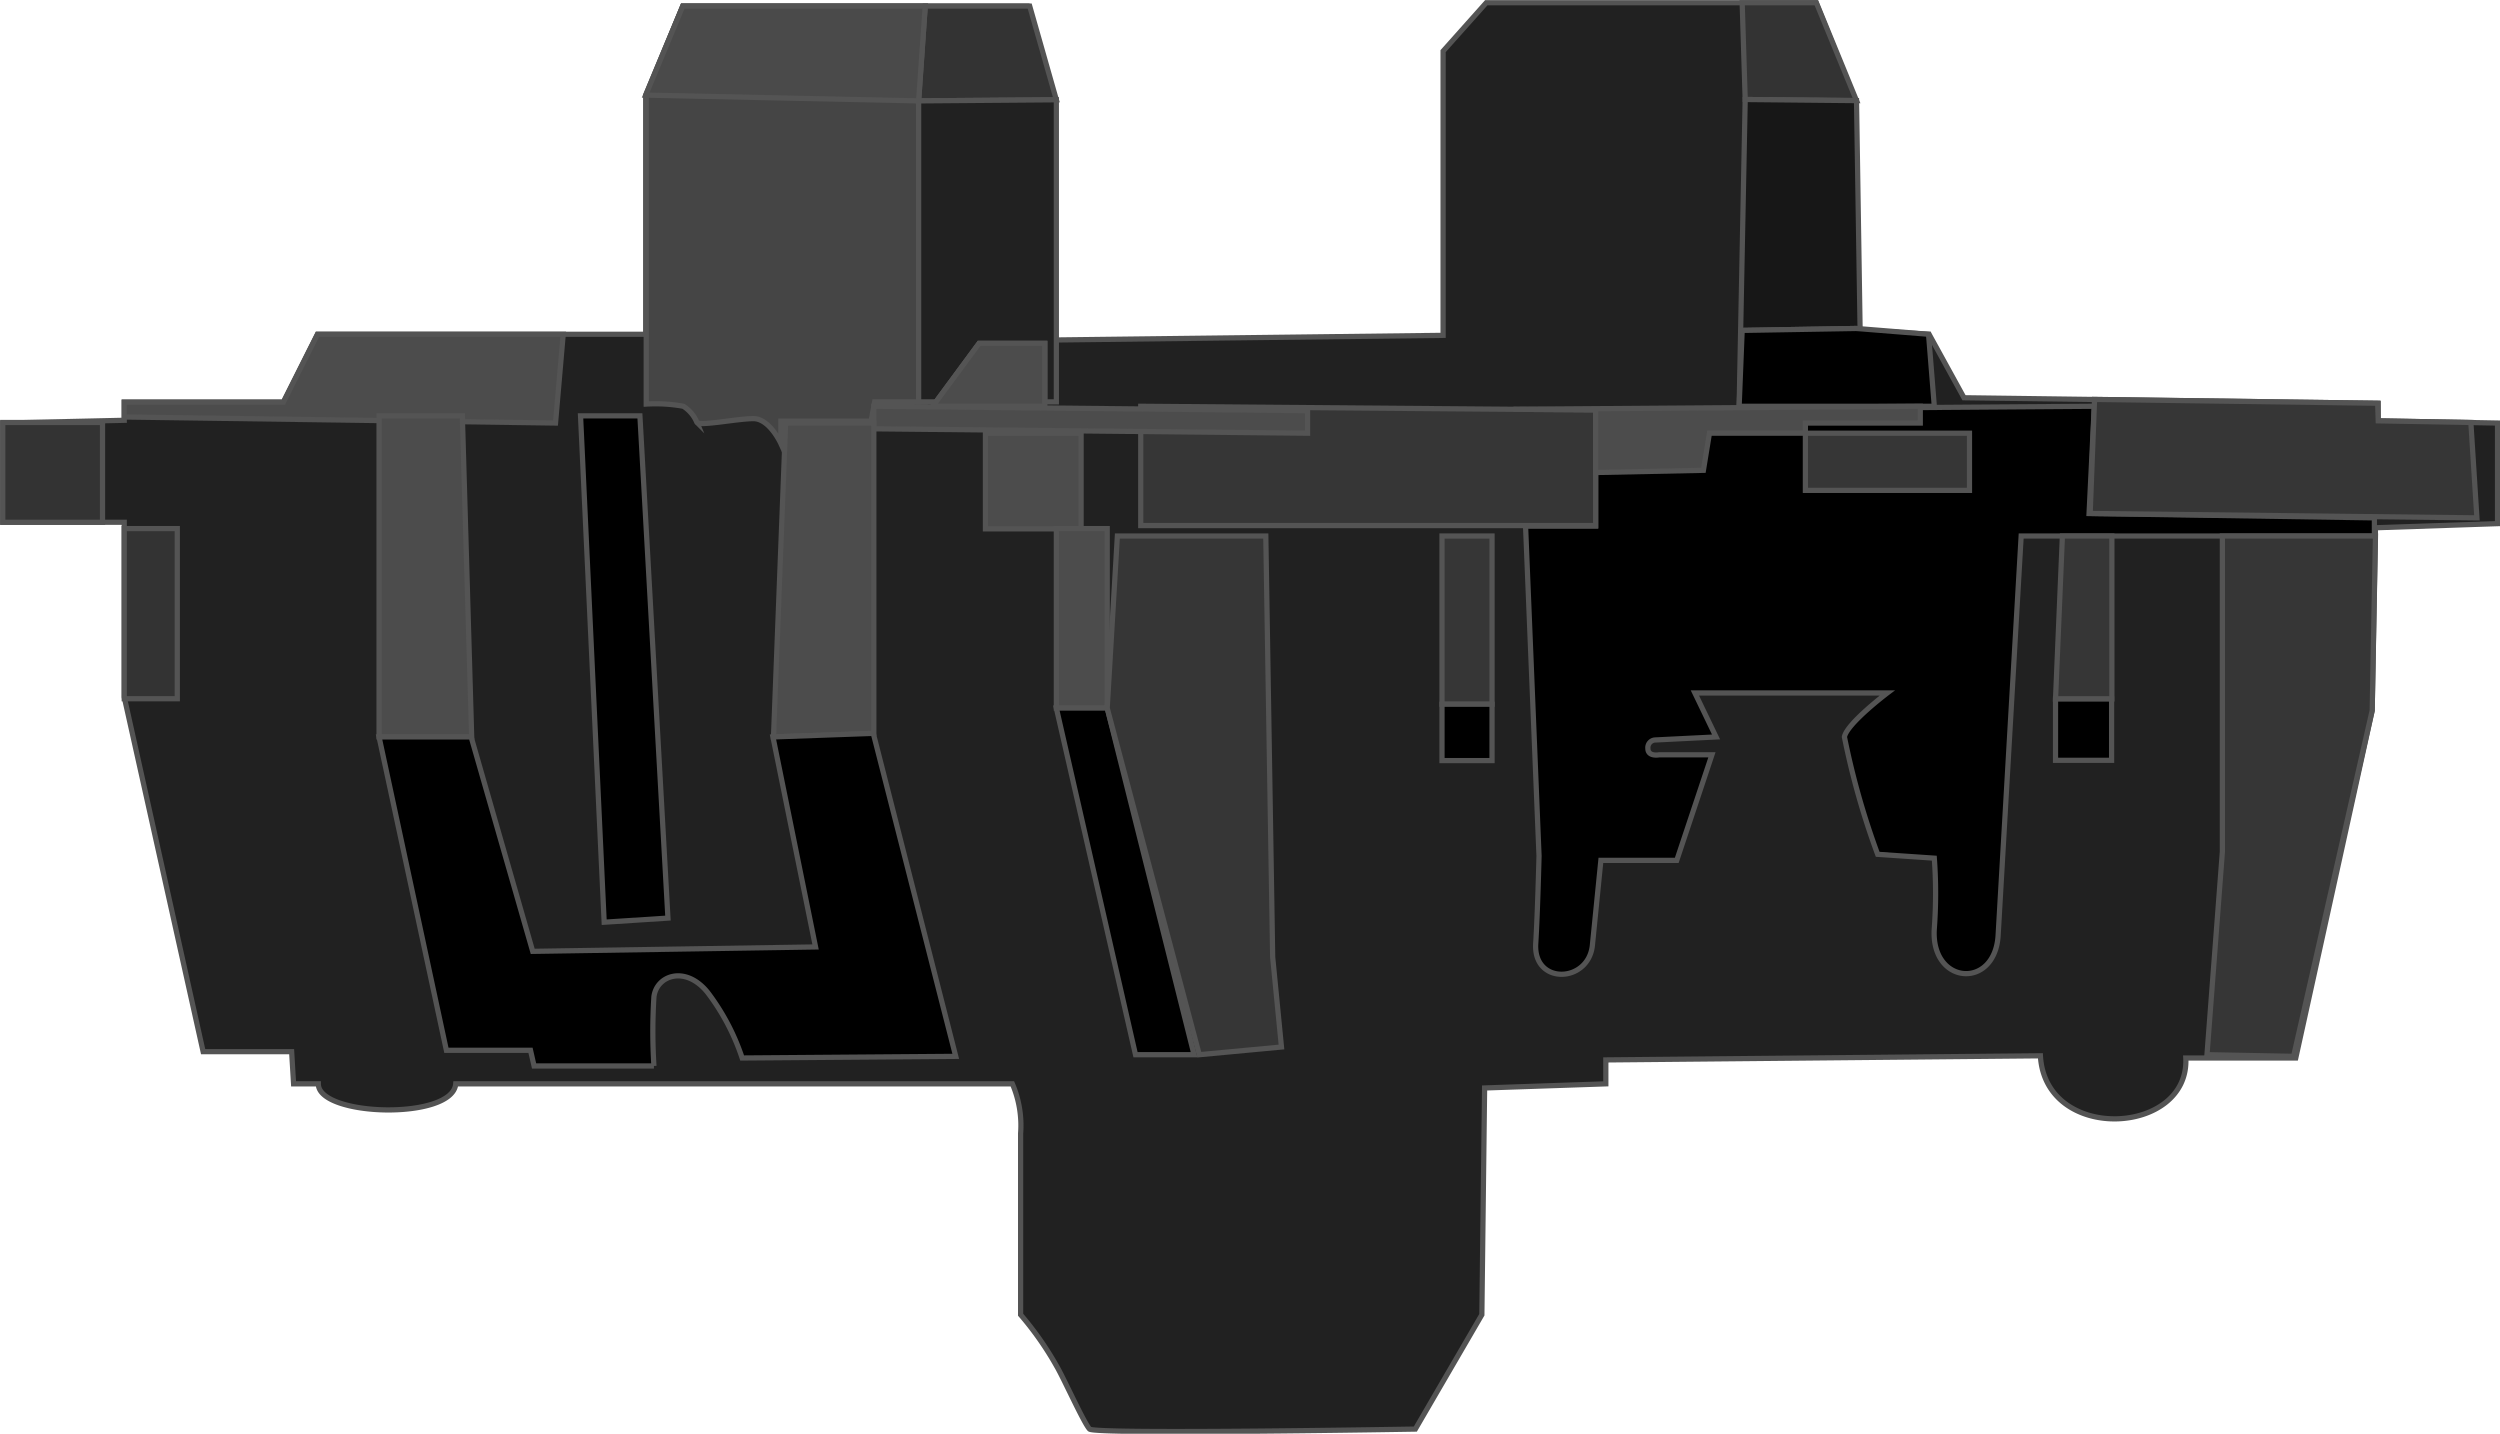 <svg xmlns="http://www.w3.org/2000/svg" viewBox="0 0 90.95 52.16"><defs><style>.cls-1{fill:#212121;}.cls-1,.cls-2,.cls-3,.cls-4,.cls-5,.cls-6,.cls-7,.cls-8{stroke:#545454;stroke-miterlimit:10;stroke-width:0.19px;}.cls-3{fill:#454545;}.cls-4{fill:#363636;}.cls-5{fill:#4c4c4c;}.cls-6{fill:#333;}.cls-7{fill:#171717;}.cls-8{fill:#4a4a4a;}</style></defs><g id="Layer_2" data-name="Layer 2"><g id="Drawing"><g id="Bottom_Housing" data-name="Bottom Housing"><path class="cls-1" d="M23.49,12.16H11.55l-1.24,2.47H4.52v.66l-4.42.1V19H4.52v6.36l2.87,12.9h3.22l.07,1.17h.9c0,1.2,4.89,1.33,5,0l20.25,0a3.84,3.84,0,0,1,.3,1.8c0,.87,0,6.6,0,6.6a11.52,11.52,0,0,1,1.31,1.87c.25.42,1,2.09,1.2,2.29s11.85,0,11.85,0l2.42-4.16.1-8.25,4.41-.15v-.87l15.81-.15c.18,3.19,5.43,2.9,5.29.08l4,0L86.3,25.85l.12-6.65,4.44-.15V15.39l-4.34-.08,0-.64-15.07-.2-1.27-2.31L67.52,12l0-8.29L66.07.1h-12L52.5,1.86l0,10.34-14.25.17.13-8.74-1-3.41H24.84L23.49,3.46Z"/><path class="cls-2" d="M73.53,19.5l-.84,14.56c-.14,1.95-2.46,1.76-2.32-.28a17.43,17.43,0,0,0,0-2.56l-2.06-.14a28.45,28.45,0,0,1-1.21-4.27c.09-.49,1.56-1.6,1.56-1.6h-7l.77,1.6-2.21.11a.28.28,0,0,0-.27.31c0,.31.41.23.41.23h1.92L61,31.3H58.24l-.31,3.1c-.15,1.37-2.16,1.44-2.06-.08.07-1.12.12-3.18.12-3.18l-.49-12h2.55V14.91l18.14-.13L76,18.68l10.38.16v.66Z"/><path class="cls-3" d="M24.84.22h8.82L33.42,3.5l.24,11.12H31.82l-.13.7H28.41l0,.82s-.41-.91-1-.91-2,.29-2.06.13a1.26,1.26,0,0,0-.49-.58,5.69,5.69,0,0,0-1.35-.08V3.46Z"/><polygon class="cls-4" points="55.06 14.89 41.5 14.78 41.5 19.12 58.05 19.12 58.05 14.91 55.06 14.89"/><polygon class="cls-5" points="20.49 12.16 11.55 12.16 10.31 14.63 4.52 14.63 4.52 15.17 20.21 15.39 20.49 12.16"/><polygon class="cls-6" points="33.42 3.67 38.43 3.63 37.46 0.22 33.66 0.22 33.42 3.67"/><polygon class="cls-5" points="47.57 15.76 47.57 14.94 31.79 14.78 31.79 15.6 47.57 15.76"/><rect class="cls-5" x="35.85" y="15.76" width="3.48" height="3.48"/><rect class="cls-5" x="38.43" y="19.23" width="1.85" height="6.53"/><polygon class="cls-5" points="31.79 26.68 28.14 26.81 28.58 15.39 31.79 15.39 31.79 26.68"/><polygon class="cls-5" points="17.16 26.81 13.79 26.81 13.79 15.13 16.82 15.13 17.16 26.81"/><rect class="cls-6" x="4.52" y="19.23" width="1.93" height="6.19"/><polygon class="cls-6" points="63.38 0.1 63.49 3.62 67.54 3.66 66.08 0.1 63.38 0.1"/><polygon class="cls-2" points="21.12 15.13 23.28 15.13 24.3 33.4 21.98 33.55 21.12 15.13"/><path class="cls-2" d="M16.24,38.21H19.3l.13.57h4.36a20,20,0,0,1,0-2.52c.1-.78,1.15-1.15,1.95-.16A8.2,8.2,0,0,1,27,38.49l7.77-.06-3-11.75-3.65.13,1.55,7.64-10.29.16-2.24-7.8H13.79Z"/><polygon class="cls-7" points="67.52 11.95 67.67 11.96 67.54 3.66 63.49 3.62 63.27 14.78 63.38 12.02 67.52 11.95"/><polygon class="cls-2" points="70.16 12.16 67.67 11.96 67.52 11.95 63.38 12.02 63.27 14.78 70.37 14.78 70.16 12.16"/><polygon class="cls-1" points="38.43 3.63 33.42 3.67 33.42 14.62 34.05 14.62 35.62 12.49 38.01 12.49 38.01 14.62 38.43 14.62 38.43 3.63"/><polygon class="cls-5" points="35.62 12.49 34.05 14.62 33.93 14.78 38.01 14.78 38.01 12.49 35.62 12.49"/><polygon class="cls-2" points="38.43 25.76 40.28 25.76 43.44 38.37 41.31 38.37 38.43 25.76"/><polygon class="cls-5" points="55.06 14.89 55.06 14.89 58.05 14.91 58.05 17.19 61.97 17.11 62.19 15.76 65.68 15.76 65.68 15.39 69.86 15.39 69.86 14.78 55.06 14.89"/><rect class="cls-4" x="65.68" y="15.76" width="5.97" height="2.08"/><polygon class="cls-4" points="76.2 14.53 76.04 18.68 90.11 18.84 89.89 15.37 86.52 15.31 86.5 14.67 76.2 14.53"/><polygon class="cls-4" points="40.65 19.5 46.05 19.5 46.3 34.82 46.62 38.09 43.63 38.37 40.28 25.76 40.65 19.5"/><rect class="cls-4" x="52.46" y="19.5" width="1.82" height="6.12"/><rect class="cls-2" x="52.46" y="25.62" width="1.82" height="2.05"/><polygon class="cls-4" points="76.83 25.43 74.78 25.43 75.03 19.5 76.83 19.5 76.83 25.43"/><rect class="cls-2" x="74.78" y="25.43" width="2.04" height="2.23"/><polygon class="cls-4" points="80.85 19.5 86.42 19.5 86.3 25.85 83.44 38.43 80.29 38.37 80.85 30.99 80.85 19.5"/><rect class="cls-6" x="0.1" y="15.37" width="3.63" height="3.63"/><polygon class="cls-8" points="23.49 3.46 33.42 3.67 33.66 0.22 24.84 0.22 23.49 3.46"/></g></g></g></svg>